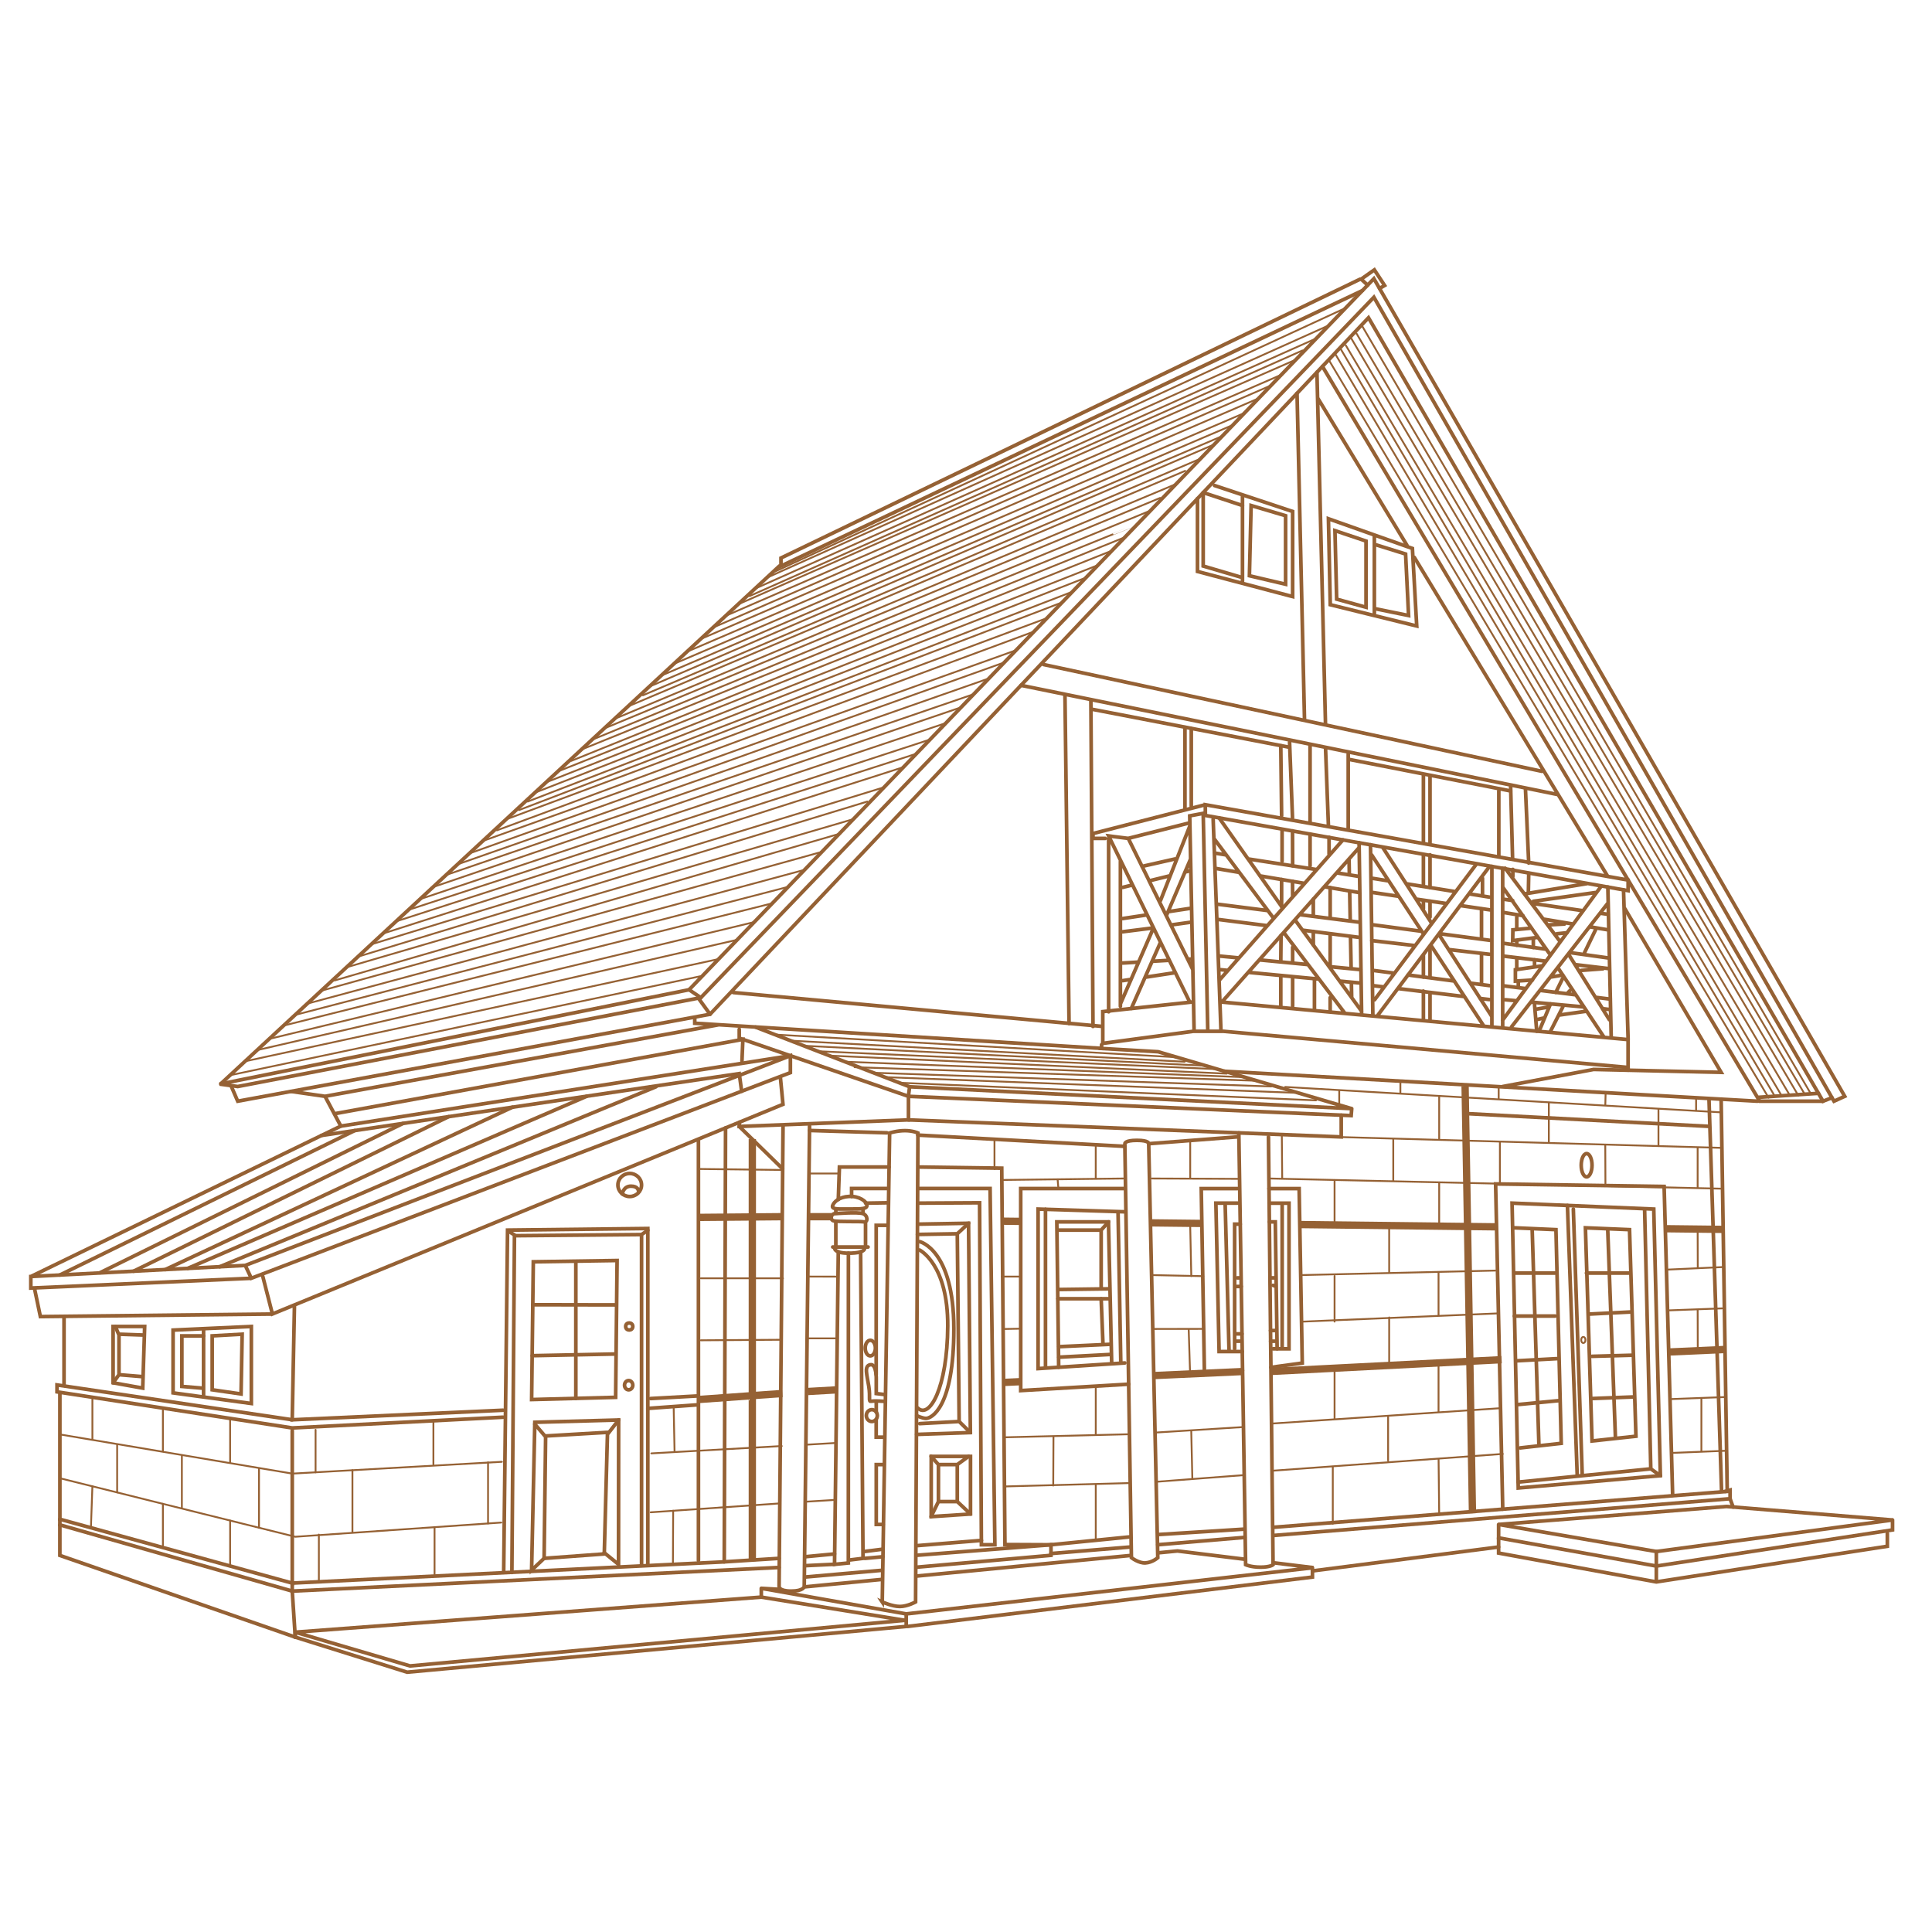 <svg xmlns="http://www.w3.org/2000/svg" width="300" height="300" viewBox="-9 -83 600 600">
  <g fill="none" stroke="#956134">
    <path stroke-width=".568" d="M390.136 254.563l135.003 7.862M407.4 270.13l118.35 3.35m-140.786 9.507l140.84 3.167M395.3 312.986l60.09-1.397m53.69-.31l17.23-.79m-130.945 16.96l61.042-2.57m52.304-.91l17.1-.64m-139.93 35.78l70.92-4.77m52.93-2.83l17.07-.64m-140.33 22.86l71.23-5.2m52.3-.3l17.19-.69m-121.73-84.1v14.25m0 15.61v14.14m0 14.62v15.47m-.55 14.84v17.84m17.51-64.06v14.96m0-28.84v-14.01m1.27-14.42v-13.26m-16.78-9.42v-5.63m18.99 1.06v-3.63m12.05 31.2v13.39m0-26.57v-13.65m-.2 54.66v13.52m0 14.86v15.22m-15.66 1.08v13.94m15.67-.63l.19 17.25m18.86-115.71v13.07M472 271.81v-12.48m-15.57-.97v-3.79m33.1 17.9l.05 12.12m16.47-11.64v-11.57m-16.51-1.12l.09-3.47m28.59 16.71V286m-.48-23.99v-3.64m.48 40.72l.04 11.79m-.036 13.05l.038 12.816m1.12 14.796v16.03M375.45 283.1l-26.76-.107m40.51 0l-.12-13.46m-28.448 1.66v11.857m4.06 30.273l-15.59-.33m15.58 16.704l-15.65.02m11.585-32.58l.347 16.183m-.81 16.42l.465 14.7m16.35 15.75l-27.38 1.72m27.8 13.192l-27.38 2.084m10.94-15.996l.34 14.954m-20.077-13.718l-38.55.952m38.866 14.21l-38.61 1.044m4.926-65.18h-5.75m5.33 16.188l-4.756.095m37.52-46.745l-38.082.46m17.36 0l.23 2.654m11.6-3.01v-10.56m-31.45-1.943v9.47m31.457 67.82v14.55m0 15.81v17.03m-13.14-31.94l-.07 15.02m-66.75-96.91h-9.07m8.7 32.03l-9.02-.02m-.32 19.19h9.35m-9.34 33.01l9.01-.53m-9.29 18.24l9.08-.56m-42.52-102.77l26.175.31m-25.44 33.64h25.515m-25.52 19.26l25.12-.17m-40.5 35.29l40.5-2.28m-152 8.56l65.1-3.67m-.195 18.87l-63.99 4.41-73.08-18.18m223.754 7.81l-40.29 2.78M232.2 238.33l123.33 6.953m-119.585-5.13l122.98 6.584m-117.63-4.93l123.24 6.13m-120.094-4.49L368.19 249m-118.89-4.133l122.654 5.558m-118.3-3.69l122.99 4.76m-120.24-3.07l124.03 4.188m-118.83-2.48l124.17 4.28m-120.55-2.92l127.7 4.87m-121.854-3.07l128.63 5.43m4.08-229.76l136.46 228.92M405.83 27.18l136.236 230.05m2.008-.33l-136.8-231.686m1.67-.978L546.514 256.6m2.976.63l-139-235.422m1.795-1.227l139.24 236.32m1.803-.29L413.968 18.14M62.488 250.92l146.498-30.84M67.16 246.587l146.832-31.705M70.91 243.114l148.84-34.21m-145.087 30.73l150.583-36.283M79.124 235.5l151.536-37.926M82.697 232.187l152.89-39.728M86.625 228.64l154.032-41.453M90.8 224.677l155.247-43.08M94.93 221.492l156.49-45.475M98.658 217.393l157.17-45.95m-153.36 42.575L260.34 165.93m-153.997 44.34l159.004-48.713M109.954 206.92l161.41-51.61m-157.327 47.827L275.38 151.14m-157.485 48.42l161.733-52.832m-158.133 49.495l163.055-54.606M125.555 192.46l163.69-55.72m-159.65 51.975l163.593-56.067m-160.023 52.758l164.73-57.644M136.807 182.03l165.86-59.223M140.982 178.16l165.335-59.146M145.33 174.862l166.58-61.656m-163.68 58.236l167.698-62.406M152.196 168.57l168.42-64.402M154.892 165.93l168.92-65.078M157.166 163.16l170.86-66.687m-167.41 63.487l171.15-67.37M164.26 156.584l171.824-68.478m-167.66 65.19l171.678-69.36M171.61 149.77S343.968 79.92 343.893 80m-169 66.728L348.07 75.66m-169.406 67.572L351.272 71.64m-169.38 68.6L356.02 67.404M186.067 136.37l173-73.14M190.66 132.932L363.576 59.56M192.69 130.23l175.158-75.106m-171.464 71.683L370.347 52.53m-170.03 70.632L373.68 49.067M204.396 119.38l172.866-74.03m-168.626 70.1l173-74.643m-169.146 71.07L385.506 36.79m-169.083 71.442L388.497 33.57M220.27 104.664l172.94-75.876m-169.435 73.33L395.49 25.844M225.52 99.8l174.044-77.61m-170.39 74.22L403.47 18.138M231.785 94.453l176.867-81.698" stroke-linecap="round"/>
    <path stroke-width="1.136" d="M417.675 9.304l-209.032 217.53-3.64-2.463L417.673 3.54 563.9 257.47l-3.338 1.518z" stroke-linecap="round"/>
    <path stroke-width="1.136" d="M419.425 6.58l1.578-.923-3.186-4.855-4.095 2.888 2.014 1.862M62.856 254.43l1.972 4.558 146.687-27.007L415.998 15.67l141.155 243.32 2.79-1.08" stroke-linecap="round"/>
    <path stroke-width="1.136" d="M205.002 224.37l-145.787 29.3 5.613.76 143.815-27.597m2.872 5.147l-3.636-5m349.27 32.008H537.5L401.697 30.794m154.038 225.748l-18.936 1.26M399.99 32.6l2.657 109.43m-8.84-102.89l2.318 101.373m34.105-50.41l60.096 99.103M400.184 40.552L427.94 86.33m108.858 172.658l-165.525-9.3m86.404 4.742l28.248-5.306 39.593.908-29.884-50.817m-180.56-75.845l154.74 33.16M308.07 129.835l166.836 33.945M329.78 134.252l.66 101.52m-8.708-103.157l1.275 102.247m74.847-86.76v24.565m4.793-23.587l.91 24.496m6.145-22.392v22.997m50.438-12.85l.608 22.41m3.982-22.02l1.024 23.31M365.33 166.91l131.297 23.402v3.295L365.33 170.24zm0 0l-34.89 8.95v1.515h3.792m1.062 0v53.85" stroke-linecap="round"/>
    <path stroke-width="1.136" d="M360.476 172.533l-19.114 4.836-6.068-.76 25.182 51.57m4.854-58.71l-4.854.91 1.366 66.9h8.343l-2.428-65.84m-1.67 65.83l-1.425-67.69m-16.708 21.15l13.497 27.41m-20.08-40.81l6.59 13.38m13.7 37.43l-28.18 3.03v9.86l28.37-3.79m-22.9-7.74v-45m0 44.29l10.29-23.65m2.18 4.47l-9.12 20.66m9.12-33.64l9.07-23.06m.27 10.16l-7.55 17.673m143.43 47.102l-125.7-11.226m124.26-43.94l1.43 46.52m-6.3-47.387l1.05 46.902m-37.06-53.31v49.885m3.35-49.29v49.29m-44.59-57.22l.79 53.488m2.75-52.858l.73 52.855m-4.27-51.973l-42.63 47.96 126.17 11.657v9.5m-88.55-71.525l-38.47 43.67m19.78-22.44l-.36-.52-10.42-14.79m-9-12.76l8.99 12.76m-10.61-6.39l18.6 24.876m6.76.675l20.53 28.146m-24.12-24.377l18.964 25.055m-1.67-10.053l6.06.578m-34.427-3.286l21.52 2.055m-30-2.867l2.17.21m31.39-1.185l9.92.956m-31.57-3.04l15.11 1.456m-27.6-2.66l6.17.59m19.71-8.623l17.98 2.29m-43.88-5.577l14.99 1.9m10-3.44l18.854 2.394m-44.73-5.677l16.03 2.033m17.543-7.414l10.79 1.813m-30.79-5.18l13.426 2.26m-27.41-4.615l7.562 1.273m30.43.166l6.77 1.095m-34.49-5.445l21.14 3.28m-31.59-5.12l3.686.6m38.88 39.842l.09 4.493m-.37-19.083l.2 10.088m-.46-24.145l.18 9.337m-.37-19.31l.095 4.98m-51.06-.88l1.826-.44m-12.96 3.18l6.563-1.61m-14.73 3.62l3.03-.74m2.92-5.76l10.3-2.33m-2.19 16.39l7-1.06m-21.05 3.18l7.56-1.14m7.34 3.15l6.15-.86m-21.055 2.96l9.53-1.2m10.59 9.72l.93-.05m-11.94.7l5.33-.31m-14.44.847l4.91-.29m2.01 4.71l9.323-1.42m-16.243 2.47l2.58-.39m107.17-35.72l-31.56 42.06m35.697-41.415l-34.65 46.15m18.94-25.02l16.44 25.49m-33.84-52.44l15.1 23.4m-.21 6.9l16.51 25.18M417 182.52l16.057 24.485m14.137-12.416l6.392 1.02m-25.742-4.13l15.048 2.41m-25.526-4.1l4.803.77m22.29 7.66l9.74 1.42m-23.39-3.41l9.27 1.35m-22.72-3.4l7.88 1.16m12.82 11.62l16.26 2.15m-36.96-4.9l15.09 2m8.72 5.71l12.4 1.44m-36.59-4.26l13.39 1.56m17.5 11.69l5.69.74m-25.34-3.31l14.46 1.89m-25.53-3.34l6.64.87m26.86 7.88l2.9.35M425.17 224l20.39 2.466m-28.237-3.38l3.342.4m30.74-33.734v4.984m-.31 4.43v8.95m0 5.24v8.96m37.15-30.06l-30.61 41.594m2.766 2.066l29.88-38.354m-31.85-10.934l16.84 22.48m13.32 21.04l2.21 3.543m-12.35-19.81l10.17 16.28m-30.96-37.7l14.47 20.62m2.77 4.58l14.28 21.51m-.49-8.92l2.17.25m-24.38-2.29l16.25 1.49m-24.24-2.22l3.57.32m24.44-1.08l4.626.575m-21.81-2.72l11.12 1.386m-22.743-2.836l7.09.88m15.38-7.44l10.71 1.273m-33.17-3.94l13.26 1.58m7.677-2.63l11.716 1.64m-32.65-4.58l13.4 1.87m13.608-6.95l5.64.94m-19.92-3.317l9.13 1.52m-21.87-3.64l6.3 1.045m23.99-.77l2.55.37m-23.8-3.447l15.76 2.28m-24.8-3.59l3.09.45m22.79-5.21l-18.793 3.1m21.72-.38l-19.294 2.72m9.647 7.07l-4.696.25m5.55 2.445l-3.21.33m-7.85-1.77l-5.81.55-.06 3.35 7.475-.98m18.248-2.37l-3.41 7.067m5.73 5.02l-6.75.5m-5.71 1.44l-3.827.64" stroke-linecap="round"/>
    <path stroke-width="1.136" d="M469.672 216.994l-8.054 1.16v3.54l5.28-.33m-4.854-3.21V214.7m0-4.15v-1.222m0-3.848v-3.645m5.144 9.425v-2.575m.375 6.402v2.11m-5.043 4.785v1.36m13.818-2.567l-2.178 4.423m4.452-.605l-.587.605m-10.462 3.77l.678 8.278m4.28-8.47l-3.21 7.683m7.04-6.75l-3.82 7.53m11.05-6.18l-8.17 1.15m-4.68.88l-2.75.62m4.17-4.02l-4.43.79m-134.62 5.26l-114.38-10.5m114.38 16.19v1.16l-126.34-7.81v-1.49M413.42 3.69L233.54 90.294v2.49L414.114 7.237M233.042 92.785L59.546 253.605m21.804 2.34l10.578 1.525m122.198-22.202L91.928 257.47l4.916 9.235" stroke-linecap="round"/>
    <path stroke-width="1.136" d="M225.635 235.98l47.844 18.53 137.31 6.793-60.13-17.674-18.16-1.05" stroke-linecap="round"/>
    <path stroke-width="1.136" d="M220.58 236.656v2.744l52.538 18.07 137.5 5.995.173-2.162m-137.31-6.793l-.36 2.96m-52.48 8.046l-.05 1.317 52.54-2.044v-6.86" stroke-linecap="round"/>
    <path stroke-width="1.136" d="M94.93 262.873l126.776-23.086-.28 6.69m51.692 18.313l134.417 5.29v-6.748M368.18 67.782l24.26 8.062v26.434l-29.548-7.8V71.844m13.973-1.177V97.52" stroke-linecap="round"/>
    <path stroke-width="1.136" d="M379.545 73.993l10.707 3.173v21.28L379.017 95.8zm-2.68 0l-12.203-4.022m0 .7v22.12l11.578 3.41m51.996-9.38l1.402.5 1.34 24.09-26.85-6.61-.57-26.7 24.678 8.73m-10.416-3.69v25.03" stroke-linecap="round"/>
    <path stroke-width="1.136" d="M418.402 86.22l9.12 2.84.926 19.1-10.046-2.05m-3.172-21.08v20.553l-9.118-2.512-.53-21.28zm-23.74 62.52l.91 23.45m-61.96-33.674l61.05 11.753m.91 25.97l.04 10.85m5.414-9.89v9.88m-5.454 4.81l.04 4.37m6.422 1.15v5.34m0 4.71v4.19m.353 11.01v9.35m-6.775-19.61v4.58m0 4.93v8.77M389.162 175v9.45m-.15 5.692v8.36m-.172 8.975l-.082 8.224m0 4.4v9.41m14.992-52.48v5.15m.345 10.48v9.14m0 5.37v9.58m0 10.07v4.01m5.965-77.97l50.08 9.78m-71.127 7.67l-.255-21.8m67.71 14.13v20.46m4.36 3.9v2.17m4.926-.55l-.11 5.71m-30.542-36.58v20.95m-2.052-21.344v21.34m0 3.78v9.314m2.052-9.31v10.172m0 4.24v4.91m-2.052-4.91v2.29m2.052 12.59v8.67m-2.052-6.79v6.772m2.052 4.83v8.6m-2.052-9.05v8.88m-72.085-90.52v24.24m-1.967-24.24v25.06m27.365 225.64l141.932-11.42v-2.697l-1.534.43m-176.21 16.56l27.03-2.29m-60.21 5.02l24.91-2.053m-100.92 5.81l8.83-.427" stroke-linecap="round"/>
    <path stroke-width="1.136" d="M386.364 391.322l141.043-11.147-1.89-121.822M350.55 393.575l27.03-1.7m-60.22 4.865l24.91-2.488m-100.93 6.178l8.834-.84m-34.25 2.453l17.03-1.082m-17.03 1.09l-134.168 6.59v2.49l151.195-7.34m153.27-12.46l-1.29-121.25m-9.2-1.25l2.11 134.1s1.63.77 4.64.77c3.02 0 3.88-.76 3.88-.76l-.12-11.59M347.75 272.2s.25-1.055-3.66-1.055-3.76 1.057-3.76 1.057l2.04 128.54s2.283 1.77 4.34 1.64c2.21-.14 3.85-1.63 3.85-1.63l-2.82-128.54z" stroke-linecap="round"/>
    <path stroke-width="1.136" d="M234.178 266.833l-1.223 142.85s-.174 1.448 3.748 1.448 4.06-1.44 4.06-1.44l1.648-142.98m22.56 147.78s3.14 1.42 5.47 1.42c2.33 0 4.9-1.41 4.9-1.41l.73-145.65s-1.57-.72-4.03-.72-4.76.73-4.76.73l-2.29 145.66zm75.36-128.38h-32.34v62.75l33.56-1.99" stroke-linecap="round"/>
    <path stroke-width="1.136" d="M340.326 293.34l-26.94-.85v49.54l26.94-1.753m-24.64-47.787v49.39m22.54-48.114l.85 46.51" stroke-linecap="round"/>
    <path stroke-width="1.136" d="M319.783 341.613l-.578-45.15h16.04l.994 43.814m-.53-23.02l-16.25.214m16.31 2.87h-16.31m16.63 14.13l-16.41.76m16.08 2.41l-16.05.85" stroke-linecap="round"/>
    <path stroke-width="1.136" d="M319.7 299.018h13.275v18.003m2.27-20.55l-2.27 2.56m0 21.32l.567 14.13m41.732-48.36H364.06l.995 57.78 11.827-1.28m8.808-.98l9.742-1.33-.974-54.18h-9.36" stroke-linecap="round"/>
    <path stroke-width="1.136" d="M375.722 290.643h-7.118l.993 46.088h7.193m8.356-46.08h6.168v45.24h-4.967m-14.867-45.24l1.216 46.09m16.49-46.08v44.58" stroke-linecap="round"/>
    <path stroke-width="1.136" d="M374.423 335.876v-38.703h1.745m9.042-.71h1.847l.567 39.413m-2.228-22.02h1.91m-.96 2.314l.96.355m-12.01-2.67h.872m-1.745 2.67h2.05m0 16.987h-2.05m0-2.272h2.28m8.867-1.03h1.737m-1.703 3.302h1.986m70.102 52.172l-2.216-101.003 52.336.78 2.642 95.86" stroke-linecap="round"/>
    <path stroke-width="1.136" d="M460.586 290.643l44.004 1.846 2.058 82.79-44.146 3.83z" stroke-linecap="round"/>
    <path stroke-width="1.136" d="M501.75 292.49l1.917 80.67-41.196 4.12m41.2-4.12l2.98 2.128m-27.04-82.798l2.77 82.798m-4.6-83.924l3.04 83.924" stroke-linecap="round"/>
    <path stroke-width="1.136" d="M483.368 298.308l13.698.568 1.988 64.16-13.634 1.474zm6.935.83l2.392 64.585m-7.275-12.397l13.23-.51m-13.23-12.596l12.836-.353m-14.056-12.75l13.646-.692m-14.164-12.062h13.243m-35.63-14.055l12.918.568 1.637 66.367-12.74 1.42m3.722-67.787l2.095 67.076m-7.63-53.59h12.632m-12.64 13.343h12.63m-11.96 13.91l13.2-.71m-13.2 14.338l13.2-1.27M276.62 279.43l25.48.355.994 116.89 14.265.064" stroke-linecap="round"/>
    <path stroke-width="1.136" d="M276.62 286.1h21.86l1.49 110.64h-4.187l-.567-106.202-18.596.105m-26.33 3.265s7.167-.567 8.728 0c1.562.568 1.566 2.81.284 2.556-1.202-.238-8.375.07-9.51-.355-1.135-.43-.64-2.21.497-2.21zm.283 2.555v7.38m9.227-6.953v6.954m-10.187.426h10.972m-10.367 0s-.785 1.903 4.258 1.917c6.108.016 4.968-1.917 4.968-1.917m-8.87-10.858v-.923m8.446 1.41v-1.42m-9.407-1.14c-.388.99.605 1.2 4.012 1.13 3.406-.08 6.618.28 6.604-1.07-.02-1.35-2.5-3-5.54-2.84-3.18.16-4.69 1.77-5.08 2.77z" stroke-linecap="round"/>
    <path stroke-width="1.136" d="M251.34 289.51l.35-10.08h15.412" stroke-linecap="round"/>
    <path stroke-width="1.136" d="M266.472 286.1H255.47v2.488m-4.13 17.182l-1.166 97.057 4.287-.422.02-96.218m0 95.327l4.54-.553-.75-95.19m8.21-15.23l-6.67.11m16.26 106.34l19.73-1.6m-36.24 3.43l5.6-.71m-5.59 2.86l5.6-.51m-.16 4.2l-23.99 2.1m34.54-6.74l41.83-3.27v3.27l-41.65 3.68m4.46-34.4h12.2v17.89l-12.21.81z" stroke-linecap="round"/>
    <path stroke-width="1.136" d="M282.44 371.838h5.855v11.497h-5.855zm5.856 11.497l4.08 3.833m-4.08-15.33l3.513-2.555m-9.37 2.555l-2.27-2.555m2.27 14.052l-2.27 4.645m-14.88-16.142h-2.16v18.595h2.15m10.39-27.963l16.69-.568-.57-65.013-15.76.28m-10.76 66.15h-2.16v-5.43m0-14.02v-46.33h3.48" stroke-linecap="round"/>
    <path stroke-width="1.136" d="M276.62 302.6s10.606 2.402 10.606 27.08-7.058 27.872-8.707 27.82c-1.04-.03-2.82-.845-2.82-.845" stroke-linecap="round"/>
    <path stroke-width="1.136" d="M276.62 359.12l12.25-.657-.574-58.31-12.368.214m12.368-.213l3.513-3.265m-2.94 61.57l3.5 3.44" stroke-linecap="round"/>
    <ellipse cx="261.282" cy="335.661" stroke-width="1.136" stroke-linecap="round" rx="1.578" ry="2.424"/>
    <ellipse cx="261.752" cy="356.623" stroke-width="1.136" stroke-linecap="round" rx="1.706" ry="1.841"/>
    <path stroke-width="1.136" d="M265.634 352.202s-2.986-.236-4.025-.023-.24-1.03-.8-4.65c-.56-3.63-1.54-6.32.47-6.7 2-.39 1.85 4.6 1.85 4.6v4.35l2.5.3m-2.5 5.46v-3.46m112.16-82.01l-27.41 2.11m-7.56.83l-64.28-3.5m-9.58-.7l-24.08-.73m-21.82-1.27l13.5 13.19m42.53 25.21s8.85 4.34 8.74 23.62c-.11 19.28-5.69 28.95-9.32 25.44" stroke-linecap="round"/>
    <path stroke-width="2.271" d="M241.96 349.137l9-.515m-43.05 3.008l26.066-1.877m8.536-54.905h6.704m-41.306.222l26.455-.222m-9.723-24.106v131.105M508.244 298.59l18.027.207m-131.54-1.502l60.75.706m-106.97-1.23l15.66.18m-61.53-.7l5.33.06m201.64 40.55l17.25-.78m-141.27 6.84l71.75-3.66m-107.72 4.92l27.45-1.25m-73.98 3.38l4.99-.23M446 254.35l2.29 132.61"/>
    <path stroke-width="1.136" d="M447.127 262.873l75.102 3.96m-.5-8.933l3.92 122.213"/>
    <ellipse cx="483.738" cy="278.872" stroke-width="1.136" stroke-linecap="round" rx="1.682" ry="3.612"/>
    <ellipse cx="482.712" cy="333.138" stroke-width=".568" stroke-linecap="round" rx=".656" ry=".948"/>
    <path stroke-width="1.136" d="M456.408 390.433l70.772-5.58 51.566 4.197-73.36 9.787z" stroke-linecap="round"/>
    <path stroke-width="1.136" d="M456.408 390.433v4.17l48.98 8.75 73.358-11.225v-3.078" stroke-linecap="round"/>
    <path stroke-width="1.136" d="M456.408 394.602v4.717l48.98 8.96 71.744-11.07v-3.97m-71.745 15.04v-9.45M232.82 410.58l-5.39-.31 45.002 7.943 126.447-14.36-12.43-1.527m-35.82-3.076l6.04-.583 20.88 2.565m-101.97 5.235l66.69-6.416m-101.25 9.75l23.92-2.3m-37.52 5.5L82.69 423.89l35.646 10.48 154.09-14.208m-45-7.38v-2.51" stroke-linecap="round"/>
    <path stroke-width="1.136" d="M398.592 403.884v2.89l-125.72 15.33m-190.175 1.782v1.538l34.75 10.893 154.985-14.212v-3.892m-35.972-173.35v5.254l-4.436 1.692-162.97 62.16-1.893-3.99zm-3.113 6.617l.812 8.482-158.56 65.11-2.98-11.64m-5.47-3.446L.57 313.433v3.588l68.485-3.04m-68.487-.54l96.276-46.72 139.616-21.85m-234.7 72.5l1.78 8.51 72.06-.79m-64.715.8v21.24m197.02-76.37v79.75l-14.848.82m-45.854 3.63l-65.453 2.97.7-35.66" stroke-linecap="round"/>
    <path stroke-width="1.136" d="M147.21 357.125l-65.453 3.337-73.05-11.21v-2.144l73.05 10.81m110.437-3.52l15.727-1.137m-.01-2.76v51.15M81.76 361.3v47.35L9.6 388.807V349.47" stroke-linecap="round"/>
    <ellipse cx="186.568" cy="285.006" stroke-width="1.136" stroke-linecap="round" rx="3.673" ry="3.582"/>
    <path stroke-width="1.136" d="M184.254 287.786s.31-2.41 2.71-2.41c2.18 0 2.29 1.357 2.29 1.357m32.063-30.84l-.737-5.476L90.8 269.64m56.63 135.19l1.195-105.812 43.56-.496V403.04" stroke-linecap="round"/>
    <path stroke-width="1.136" d="M156.623 308.858l26.018-.397-.45 42.49-26.09.69z" stroke-linecap="round"/>
    <path stroke-width="1.136" d="M149.974 405.342l.797-104.58 39.47-.353v102.63m-41.06-103.52l1.95 1.24m41.07-1.69l-1.94 1.33m-20.43 8.76v42.14m-13.34-29.1l25.56.05m-25.76 15.77l25.41-.51" stroke-linecap="round"/>
    <ellipse cx="186.234" cy="347.182" stroke-width="1.136" stroke-linecap="round" rx="1.284" ry="1.439"/>
    <ellipse cx="186.411" cy="328.951" stroke-width="1.136" stroke-linecap="round" rx="1.107" ry="1.094"/>
    <path stroke-width="1.136" d="M160.45 362.954l19.217-1.128-1.004 37.764-18.684 1.37zm-3.356-3.67l3.357 3.936m22.67-5.223l-3.45 4.425" stroke-linecap="round"/>
    <path stroke-width="1.136" d="M178.663 399.224l4.427 3.603.03-44.83-26.026.707-1.003 45.935 3.89-3.68M44.75 330.07l24.306-1.124v23.925l-24.306-3.3zm9.468-.438v20.98" stroke-linecap="round"/>
    <path stroke-width="1.136" d="M56.9 331.866l9.307-.52-.347 18.565-8.96-1.3zm-2.685 0h-6.733v15.702l6.232.52M35.93 328.95l-.607 19.14-9.197-1.65v-17.49z" stroke-linecap="round"/>
    <path stroke-width="1.136" d="M35.323 331.606l-7.375-.26v12.58l7.375.606M26.82 328.95l1.128 2.656m0 12.32l-1.822 2.514m190.2-79.153l-.403 134.756M9.593 388.805v1.756l72.164 20.57.94 14.3M227.43 413l44.307 7.163" stroke-linecap="round"/>
    <path stroke-width="1.136" d="M9.593 390.56v9.49l73.104 25.374" stroke-linecap="round"/>
    <path stroke-width=".568" d="M81.757 374.64L9.593 362.47m190.465 23.694l-.078 16.663m.23-49.01l.276 13.82m-57.92 3.503v18.985m-16.968-31.662v13.375m.355 19.62v15.01m-25.503-32.883v19.14m-11.446-31.683v13.19m1.022 19.343v14.66M71.436 372.9v18.557m-8.97-33.955v13.638m0 18.084v14.035m-14.984-34.4v16.39m-5.892-30.96v13.57m0 16.16v12.95m-14.206-31.51v15.02m-7.688-29.18v12.86m0 14.4l-.457 12.87" stroke-linecap="round"/>
    <path stroke-width="1.136" d="M528.295 382.484l.934 2.534M398.86 404.83l57.546-7.393M101.17 268.103L9.592 312.966M116.18 265.88l-94.1 46.365m172.628-57.735L59.215 310.398m113.96-52.928l-123.88 53.44m100.854-50.062L42.34 311.27m87.998-47.487L32.493 311.78" stroke-linecap="round"/>
  </g>
</svg>
